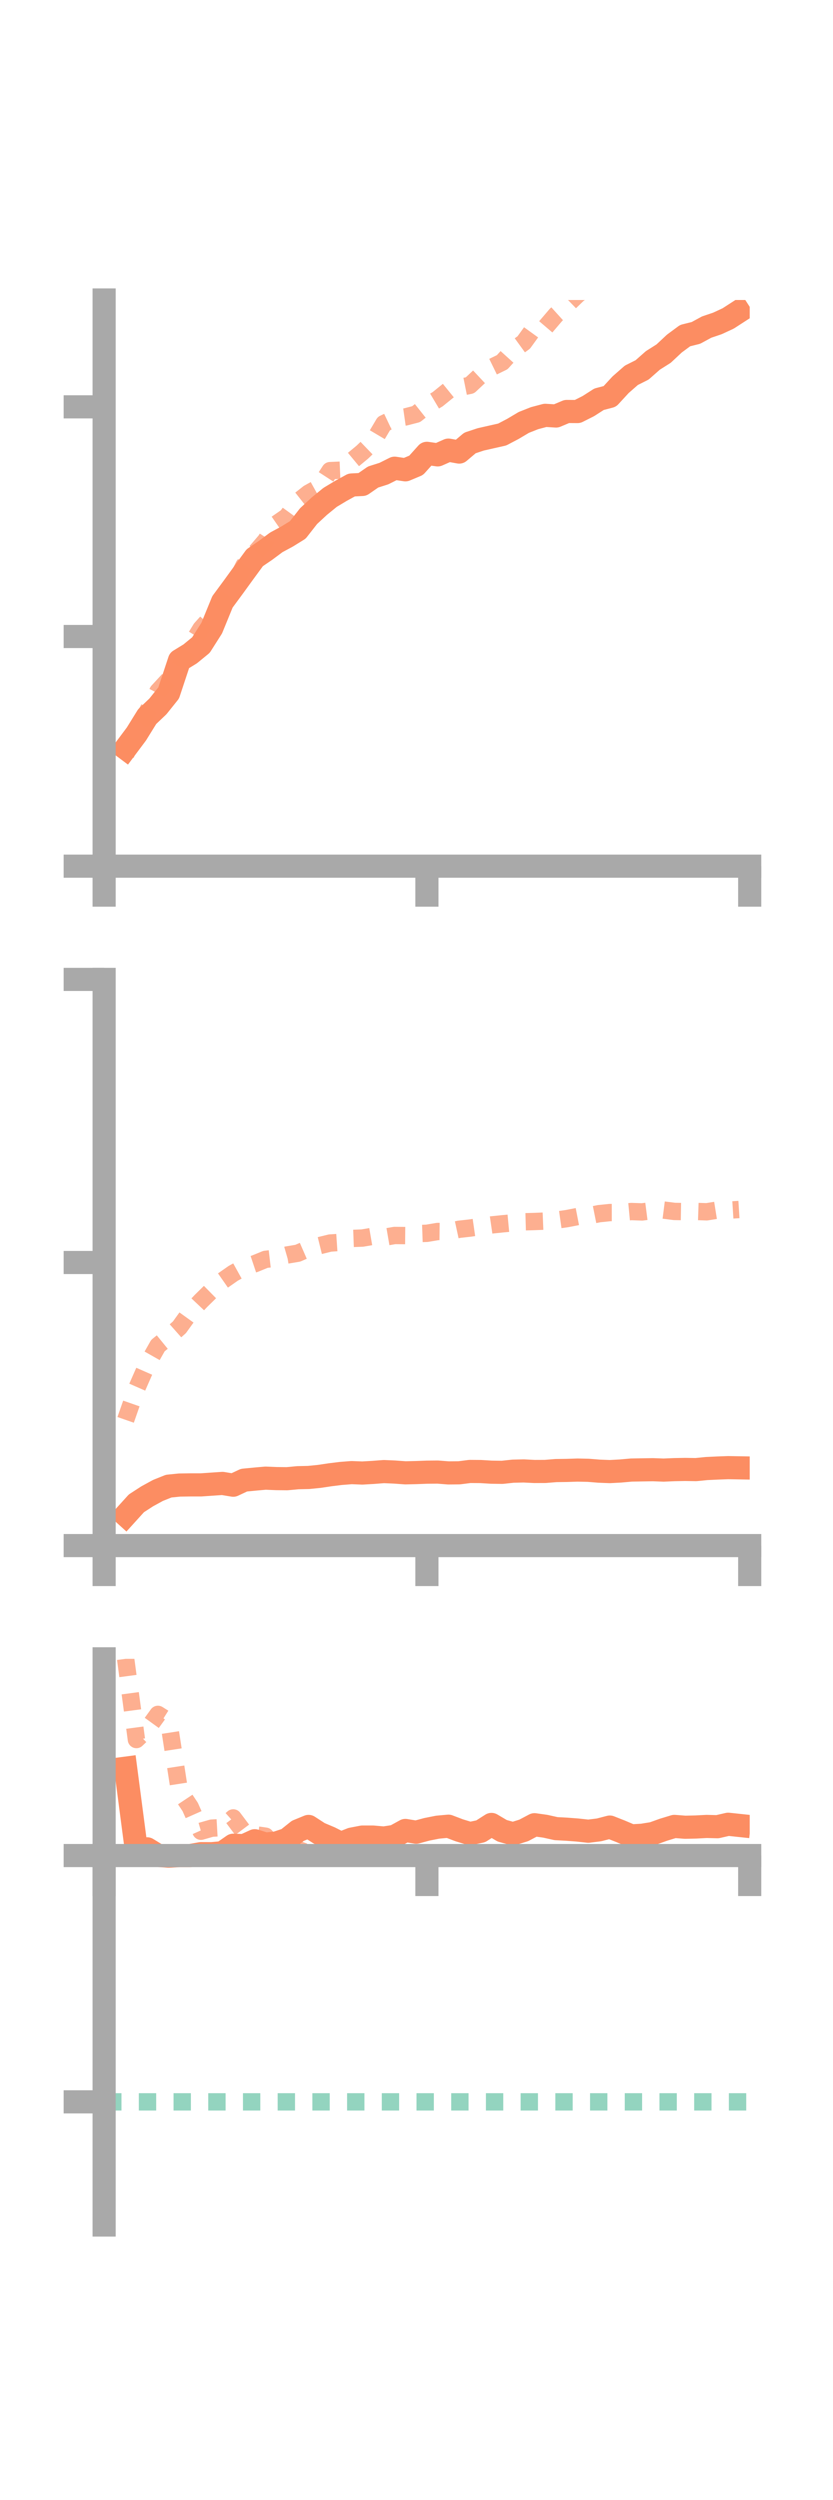 <?xml version="1.0" encoding="utf-8" standalone="no"?>
<!DOCTYPE svg PUBLIC "-//W3C//DTD SVG 1.1//EN"
  "http://www.w3.org/Graphics/SVG/1.1/DTD/svg11.dtd">
<!-- Created with matplotlib (https://matplotlib.org/) -->
<svg height="216pt" version="1.1" viewBox="0 0 72 216" width="72pt" xmlns="http://www.w3.org/2000/svg" xmlns:xlink="http://www.w3.org/1999/xlink">
 <defs>
  <style type="text/css">*{stroke-linecap:butt;stroke-linejoin:round;}</style>
 </defs>
 <g id="figure_1">
  <g id="patch_1">
   <path d="M 0 216 
L 72 216 
L 72 0 
L 0 0 
z
" style="fill:none;"/>
  </g>
  <g id="axes_1">
   <g id="patch_2">
    <path d="M 9 74.838 
L 64.8 74.838 
L 64.8 25.92 
L 9 25.92 
z
" style="fill:none;"/>
   </g>
   <g id="matplotlib.axis_1">
    <g id="xtick_1">
     <g id="line2d_1">
      <defs>
       <path d="M 0 0 
L 0 3.5 
" id="m88440a2c48" style="stroke:#a9a9a9;stroke-width:2;"/>
      </defs>
      <g>
       <use style="fill:#a9a9a9;stroke:#a9a9a9;stroke-width:2;" x="9" xlink:href="#m88440a2c48" y="74.838"/>
      </g>
     </g>
    </g>
    <g id="xtick_2">
     <g id="line2d_2">
      <g>
       <use style="fill:#a9a9a9;stroke:#a9a9a9;stroke-width:2;" x="36.9" xlink:href="#m88440a2c48" y="74.838"/>
      </g>
     </g>
    </g>
    <g id="xtick_3">
     <g id="line2d_3">
      <g>
       <use style="fill:#a9a9a9;stroke:#a9a9a9;stroke-width:2;" x="64.8" xlink:href="#m88440a2c48" y="74.838"/>
      </g>
     </g>
    </g>
   </g>
   <g id="matplotlib.axis_2">
    <g id="ytick_1">
     <g id="line2d_4">
      <defs>
       <path d="M 0 0 
L -3.5 0 
" id="m46fd616e17" style="stroke:#a9a9a9;stroke-width:2;"/>
      </defs>
      <g>
       <use style="fill:#a9a9a9;stroke:#a9a9a9;stroke-width:2;" x="9" xlink:href="#m46fd616e17" y="74.838"/>
      </g>
     </g>
    </g>
    <g id="ytick_2">
     <g id="line2d_5">
      <g>
       <use style="fill:#a9a9a9;stroke:#a9a9a9;stroke-width:2;" x="9" xlink:href="#m46fd616e17" y="54.994"/>
      </g>
     </g>
    </g>
    <g id="ytick_3">
     <g id="line2d_6">
      <g>
       <use style="fill:#a9a9a9;stroke:#a9a9a9;stroke-width:2;" x="9" xlink:href="#m46fd616e17" y="35.151"/>
      </g>
     </g>
    </g>
   </g>
   <g id="line2d_7">
    <path clip-path="url(#pb88c27562b)" d="M 10.86 64.662 
L 11.79 63.418 
L 12.72 61.917 
L 13.65 61.032 
L 14.58 59.87 
L 15.51 57.064 
L 16.44 56.494 
L 17.37 55.732 
L 18.3 54.268 
L 19.23 51.998 
L 20.16 50.737 
L 21.09 49.455 
L 22.02 48.186 
L 22.95 47.552 
L 23.88 46.86 
L 24.81 46.359 
L 25.74 45.784 
L 26.67 44.595 
L 27.6 43.733 
L 28.53 42.974 
L 29.46 42.416 
L 30.39 41.904 
L 31.32 41.857 
L 32.25 41.214 
L 33.18 40.919 
L 34.11 40.453 
L 35.04 40.593 
L 35.97 40.203 
L 36.9 39.168 
L 37.83 39.302 
L 38.76 38.89 
L 39.69 39.058 
L 40.62 38.271 
L 41.55 37.963 
L 42.48 37.752 
L 43.41 37.542 
L 44.34 37.053 
L 45.27 36.5 
L 46.2 36.131 
L 47.13 35.885 
L 48.06 35.943 
L 48.99 35.551 
L 49.92 35.557 
L 50.85 35.089 
L 51.78 34.494 
L 52.71 34.251 
L 53.64 33.241 
L 54.57 32.426 
L 55.5 31.96 
L 56.43 31.14 
L 57.36 30.552 
L 58.29 29.683 
L 59.22 28.996 
L 60.15 28.764 
L 61.08 28.259 
L 62.01 27.945 
L 62.94 27.513 
L 63.87 26.912 
" style="fill:none;stroke:#fc8d62;stroke-linecap:square;stroke-width:2;"/>
   </g>
   <g id="line2d_8">
    <path clip-path="url(#pb88c27562b)" d="M 10.86 65.2 
L 11.79 62.937 
L 12.72 61.509 
L 13.65 59.74 
L 14.58 58.731 
L 15.51 57.63 
L 16.44 55.839 
L 17.37 54.322 
L 18.3 53.284 
L 19.23 52.22 
L 20.16 50.758 
L 21.09 48.863 
L 22.02 47.805 
L 22.95 46.721 
L 23.88 45.276 
L 24.81 44.631 
L 25.74 43.345 
L 26.67 42.611 
L 27.6 42.096 
L 28.53 40.663 
L 29.46 40.623 
L 30.39 39.835 
L 31.32 39.064 
L 32.25 38.17 
L 33.18 36.599 
L 34.11 36.157 
L 35.04 36.024 
L 35.97 35.783 
L 36.9 35.045 
L 37.83 34.492 
L 38.76 33.738 
L 39.69 33.48 
L 40.62 33.293 
L 41.55 32.421 
L 42.48 31.747 
L 43.41 31.293 
L 44.34 30.265 
L 45.27 29.591 
L 46.2 28.307 
L 47.13 28.29 
L 48.06 27.2 
L 48.99 26.358 
L 49.92 25.46 
L 50.85 24.734 
L 51.78 23.96 
L 52.71 23.019 
L 53.64 22.877 
L 54.57 22.614 
L 55.5 22.13 
L 56.43 20.919 
L 57.36 20.416 
L 58.29 20.004 
L 59.22 19.531 
L 60.15 19.002 
L 61.08 18.669 
L 62.01 17.426 
L 62.94 17.297 
L 63.87 16.383 
" style="fill:none;stroke:#fc8d62;stroke-dasharray:1.5,1.5;stroke-dashoffset:0;stroke-opacity:0.7;stroke-width:1.5;"/>
   </g>
   <g id="patch_3">
    <path d="M 9 74.838 
L 9 25.92 
" style="fill:none;stroke:#a9a9a9;stroke-linecap:square;stroke-linejoin:miter;stroke-width:2;"/>
   </g>
   <g id="patch_4">
    <path d="M 64.8 74.838 
L 64.8 25.92 
" style="fill:none;"/>
   </g>
   <g id="patch_5">
    <path d="M 9 74.838 
L 64.8 74.838 
" style="fill:none;stroke:#a9a9a9;stroke-linecap:square;stroke-linejoin:miter;stroke-width:2;"/>
   </g>
   <g id="patch_6">
    <path d="M 9 25.92 
L 64.8 25.92 
" style="fill:none;"/>
   </g>
  </g>
  <g id="axes_2">
   <g id="patch_7">
    <path d="M 9 133.539 
L 64.8 133.539 
L 64.8 84.621 
L 9 84.621 
z
" style="fill:none;"/>
   </g>
   <g id="matplotlib.axis_3">
    <g id="xtick_4">
     <g id="line2d_9">
      <g>
       <use style="fill:#a9a9a9;stroke:#a9a9a9;stroke-width:2;" x="9" xlink:href="#m88440a2c48" y="133.539"/>
      </g>
     </g>
    </g>
    <g id="xtick_5">
     <g id="line2d_10">
      <g>
       <use style="fill:#a9a9a9;stroke:#a9a9a9;stroke-width:2;" x="36.9" xlink:href="#m88440a2c48" y="133.539"/>
      </g>
     </g>
    </g>
    <g id="xtick_6">
     <g id="line2d_11">
      <g>
       <use style="fill:#a9a9a9;stroke:#a9a9a9;stroke-width:2;" x="64.8" xlink:href="#m88440a2c48" y="133.539"/>
      </g>
     </g>
    </g>
   </g>
   <g id="matplotlib.axis_4">
    <g id="ytick_4">
     <g id="line2d_12">
      <g>
       <use style="fill:#a9a9a9;stroke:#a9a9a9;stroke-width:2;" x="9" xlink:href="#m46fd616e17" y="133.539"/>
      </g>
     </g>
    </g>
    <g id="ytick_5">
     <g id="line2d_13">
      <g>
       <use style="fill:#a9a9a9;stroke:#a9a9a9;stroke-width:2;" x="9" xlink:href="#m46fd616e17" y="109.08"/>
      </g>
     </g>
    </g>
    <g id="ytick_6">
     <g id="line2d_14">
      <g>
       <use style="fill:#a9a9a9;stroke:#a9a9a9;stroke-width:2;" x="9" xlink:href="#m46fd616e17" y="84.621"/>
      </g>
     </g>
    </g>
   </g>
   <g id="line2d_15">
    <path clip-path="url(#pd3f8a0baca)" d="M 10.86 130.913 
L 11.79 129.887 
L 12.72 129.284 
L 13.65 128.775 
L 14.58 128.402 
L 15.51 128.308 
L 16.44 128.295 
L 17.37 128.295 
L 18.3 128.231 
L 19.23 128.168 
L 20.16 128.322 
L 21.09 127.885 
L 22.02 127.795 
L 22.95 127.712 
L 23.88 127.751 
L 24.81 127.761 
L 25.74 127.674 
L 26.67 127.653 
L 27.6 127.56 
L 28.53 127.421 
L 29.46 127.306 
L 30.39 127.234 
L 31.32 127.27 
L 32.25 127.216 
L 33.18 127.145 
L 34.11 127.185 
L 35.04 127.253 
L 35.97 127.231 
L 36.9 127.196 
L 37.83 127.187 
L 38.76 127.26 
L 39.69 127.251 
L 40.62 127.133 
L 41.55 127.141 
L 42.48 127.197 
L 43.41 127.21 
L 44.34 127.11 
L 45.27 127.089 
L 46.2 127.136 
L 47.13 127.132 
L 48.06 127.057 
L 48.99 127.044 
L 49.92 127.014 
L 50.85 127.034 
L 51.78 127.109 
L 52.71 127.145 
L 53.64 127.095 
L 54.57 127.012 
L 55.5 126.997 
L 56.43 126.982 
L 57.36 127.016 
L 58.29 126.977 
L 59.22 126.959 
L 60.15 126.974 
L 61.08 126.882 
L 62.01 126.838 
L 62.94 126.804 
L 63.87 126.82 
" style="fill:none;stroke:#fc8d62;stroke-linecap:square;stroke-width:2;"/>
   </g>
   <g id="line2d_16">
    <path clip-path="url(#pd3f8a0baca)" d="M 10.86 122.677 
L 11.79 120.016 
L 12.72 117.901 
L 13.65 116.26 
L 14.58 115.503 
L 15.51 114.678 
L 16.44 113.385 
L 17.37 112.401 
L 18.3 111.487 
L 19.23 110.664 
L 20.16 110.014 
L 21.09 109.499 
L 22.02 109.188 
L 22.95 108.808 
L 23.88 108.701 
L 24.81 108.433 
L 25.74 108.278 
L 26.67 107.873 
L 27.6 107.629 
L 28.53 107.399 
L 29.46 107.337 
L 30.39 107.003 
L 31.32 106.969 
L 32.25 106.81 
L 33.18 106.906 
L 34.11 106.746 
L 35.04 106.754 
L 35.97 106.589 
L 36.9 106.557 
L 37.83 106.401 
L 38.76 106.411 
L 39.69 106.209 
L 40.62 106.106 
L 41.55 105.971 
L 42.48 105.835 
L 43.41 105.739 
L 44.34 105.652 
L 45.27 105.564 
L 46.2 105.539 
L 47.13 105.501 
L 48.06 105.422 
L 48.99 105.29 
L 49.92 105.11 
L 50.85 105.047 
L 51.78 104.861 
L 52.71 104.766 
L 53.64 104.765 
L 54.57 104.677 
L 55.5 104.71 
L 56.43 104.59 
L 57.36 104.549 
L 58.29 104.668 
L 59.22 104.684 
L 60.15 104.669 
L 61.08 104.7 
L 62.01 104.551 
L 62.94 104.56 
L 63.87 104.502 
" style="fill:none;stroke:#fc8d62;stroke-dasharray:1.5,1.5;stroke-dashoffset:0;stroke-opacity:0.7;stroke-width:1.5;"/>
   </g>
   <g id="patch_8">
    <path d="M 9 133.539 
L 9 84.621 
" style="fill:none;stroke:#a9a9a9;stroke-linecap:square;stroke-linejoin:miter;stroke-width:2;"/>
   </g>
   <g id="patch_9">
    <path d="M 64.8 133.539 
L 64.8 84.621 
" style="fill:none;"/>
   </g>
   <g id="patch_10">
    <path d="M 9 133.539 
L 64.8 133.539 
" style="fill:none;stroke:#a9a9a9;stroke-linecap:square;stroke-linejoin:miter;stroke-width:2;"/>
   </g>
   <g id="patch_11">
    <path d="M 9 84.621 
L 64.8 84.621 
" style="fill:none;"/>
   </g>
  </g>
  <g id="axes_3">
   <g id="patch_12">
    <path d="M 9 192.24 
L 64.8 192.24 
L 64.8 143.322 
L 9 143.322 
z
" style="fill:none;"/>
   </g>
   <g id="matplotlib.axis_5">
    <g id="xtick_7">
     <g id="line2d_17">
      <g>
       <use style="fill:#a9a9a9;stroke:#a9a9a9;stroke-width:2;" x="9" xlink:href="#m88440a2c48" y="160.32"/>
      </g>
     </g>
    </g>
    <g id="xtick_8">
     <g id="line2d_18">
      <g>
       <use style="fill:#a9a9a9;stroke:#a9a9a9;stroke-width:2;" x="36.9" xlink:href="#m88440a2c48" y="160.32"/>
      </g>
     </g>
    </g>
    <g id="xtick_9">
     <g id="line2d_19">
      <g>
       <use style="fill:#a9a9a9;stroke:#a9a9a9;stroke-width:2;" x="64.8" xlink:href="#m88440a2c48" y="160.32"/>
      </g>
     </g>
    </g>
   </g>
   <g id="matplotlib.axis_6">
    <g id="ytick_7">
     <g id="line2d_20">
      <g>
       <use style="fill:#a9a9a9;stroke:#a9a9a9;stroke-width:2;" x="9" xlink:href="#m46fd616e17" y="160.32"/>
      </g>
     </g>
    </g>
    <g id="ytick_8">
     <g id="line2d_21">
      <g>
       <use style="fill:#a9a9a9;stroke:#a9a9a9;stroke-width:2;" x="9" xlink:href="#m46fd616e17" y="181.6"/>
      </g>
     </g>
    </g>
   </g>
   <g id="line2d_22">
    <path clip-path="url(#p64168aaa71)" d="M 10.86 152.771 
L 11.79 159.864 
L 12.72 159.739 
L 13.65 160.307 
L 14.58 160.376 
L 15.51 160.32 
L 16.44 160.32 
L 17.37 160.155 
L 18.3 160.159 
L 19.23 160.075 
L 20.16 159.429 
L 21.09 159.464 
L 22.02 159.039 
L 22.95 159.327 
L 23.88 159.236 
L 24.81 158.928 
L 25.74 158.186 
L 26.67 157.804 
L 27.6 158.406 
L 28.53 158.798 
L 29.46 159.271 
L 30.39 158.901 
L 31.32 158.722 
L 32.25 158.723 
L 33.18 158.806 
L 34.11 158.662 
L 35.04 158.151 
L 35.97 158.303 
L 36.9 158.052 
L 37.83 157.868 
L 38.76 157.783 
L 39.69 158.137 
L 40.62 158.421 
L 41.55 158.225 
L 42.48 157.632 
L 43.41 158.181 
L 44.34 158.437 
L 45.27 158.147 
L 46.2 157.656 
L 47.13 157.787 
L 48.06 157.994 
L 48.99 158.044 
L 49.92 158.115 
L 50.85 158.217 
L 51.78 158.101 
L 52.71 157.859 
L 53.64 158.226 
L 54.57 158.62 
L 55.5 158.566 
L 56.43 158.418 
L 57.36 158.084 
L 58.29 157.802 
L 59.22 157.874 
L 60.15 157.853 
L 61.08 157.804 
L 62.01 157.828 
L 62.94 157.615 
L 63.87 157.714 
" style="fill:none;stroke:#fc8d62;stroke-linecap:square;stroke-width:2;"/>
   </g>
   <g id="line2d_23">
    <path clip-path="url(#p64168aaa71)" d="M 10.86 143.322 
L 11.79 150.296 
L 12.72 149.407 
L 13.65 148.122 
L 14.58 148.709 
L 15.51 154.725 
L 16.44 156.122 
L 17.37 158.219 
L 18.3 157.953 
L 19.23 157.9 
L 20.16 157.068 
L 21.09 158.307 
L 22.02 158.515 
L 22.95 158.647 
L 23.88 159.683 
L 24.81 159.676 
L 25.74 159.785 
L 26.67 160.137 
L 27.6 160.218 
L 28.53 159.903 
L 29.46 159.947 
L 30.39 159.442 
L 31.32 159.451 
L 32.25 160.009 
L 33.18 160.266 
L 34.11 160.172 
L 35.04 160.239 
L 35.97 160.266 
L 36.9 160.23 
L 37.83 160.198 
L 38.76 160.243 
L 39.69 160.319 
L 40.62 160.318 
L 41.55 160.289 
L 42.48 160.282 
L 43.41 160.275 
L 44.34 160.244 
L 45.27 160.094 
L 46.2 160.221 
L 47.13 160.217 
L 48.06 160.243 
L 48.99 160.233 
L 49.92 160.215 
L 50.85 160.273 
L 51.78 160.289 
L 52.71 160.297 
L 53.64 160.255 
L 54.57 160.204 
L 55.5 160.259 
L 56.43 160.235 
L 57.36 160.296 
L 58.29 160.297 
L 59.22 160.312 
L 60.15 160.314 
L 61.08 160.317 
L 62.01 160.296 
L 62.94 160.317 
L 63.87 160.32 
" style="fill:none;stroke:#fc8d62;stroke-dasharray:1.5,1.5;stroke-dashoffset:0;stroke-opacity:0.7;stroke-width:1.5;"/>
   </g>
   <g id="line2d_24">
    <path clip-path="url(#p64168aaa71)" d="M 9 181.6 
L 64.8 181.6 
" style="fill:none;stroke:#66c2a5;stroke-dasharray:1.5,1.5;stroke-dashoffset:0;stroke-opacity:0.7;stroke-width:1.5;"/>
   </g>
   <g id="patch_13">
    <path d="M 9 192.24 
L 9 143.322 
" style="fill:none;stroke:#a9a9a9;stroke-linecap:square;stroke-linejoin:miter;stroke-width:2;"/>
   </g>
   <g id="patch_14">
    <path d="M 64.8 192.24 
L 64.8 143.322 
" style="fill:none;"/>
   </g>
   <g id="patch_15">
    <path d="M 9 160.32 
L 64.8 160.32 
" style="fill:none;stroke:#a9a9a9;stroke-linecap:square;stroke-linejoin:miter;stroke-width:2;"/>
   </g>
   <g id="patch_16">
    <path d="M 9 143.322 
L 64.8 143.322 
" style="fill:none;"/>
   </g>
  </g>
 </g>
 <defs>
  <clipPath id="pb88c27562b">
   <rect height="48.918" width="55.8" x="9" y="25.92"/>
  </clipPath>
  <clipPath id="pd3f8a0baca">
   <rect height="48.918" width="55.8" x="9" y="84.621"/>
  </clipPath>
  <clipPath id="p64168aaa71">
   <rect height="48.918" width="55.8" x="9" y="143.322"/>
  </clipPath>
 </defs>
</svg>
